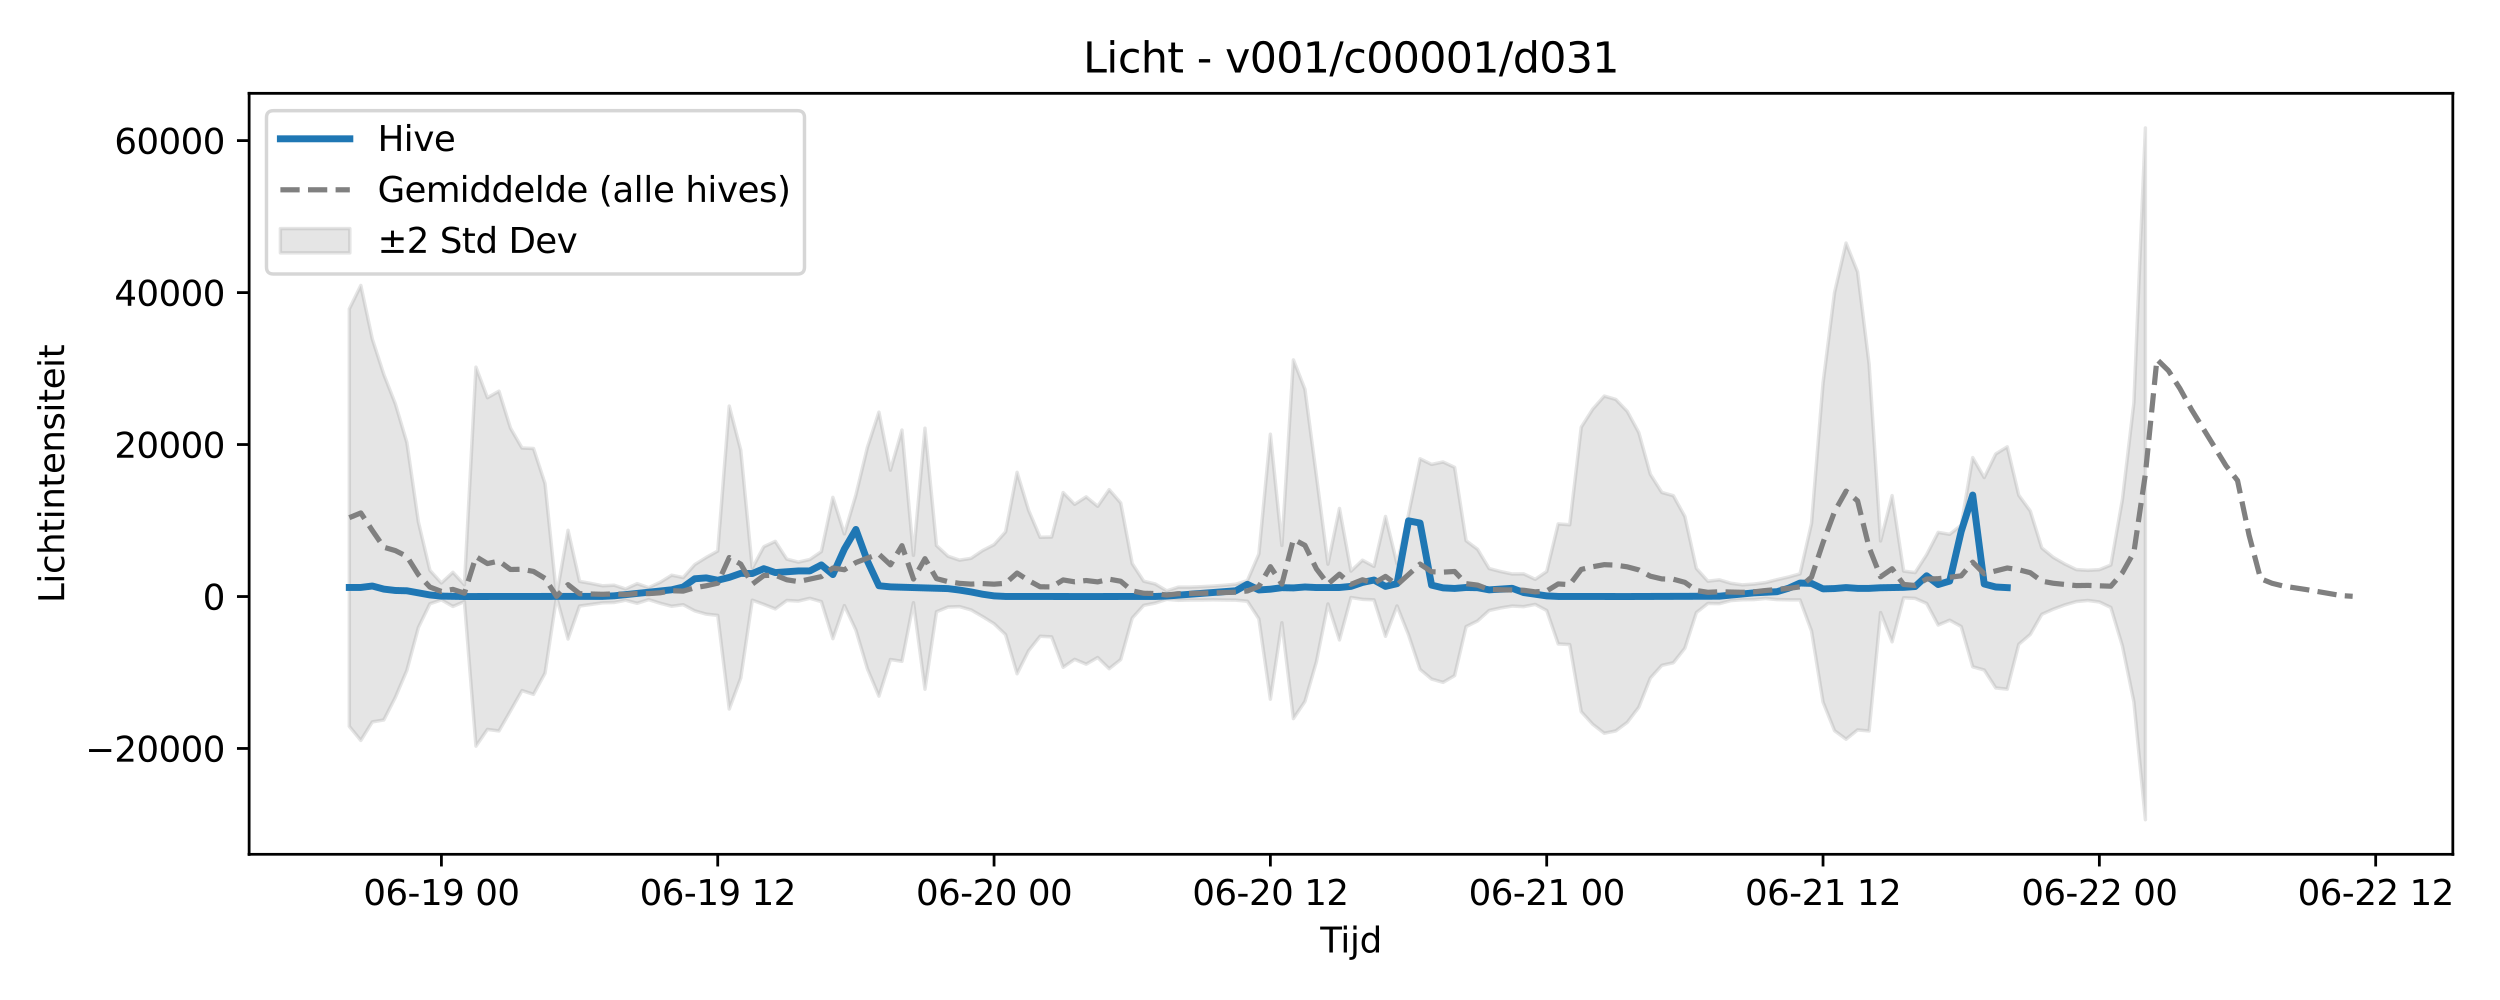 <?xml version="1.0" encoding="utf-8" standalone="no"?>
<!DOCTYPE svg PUBLIC "-//W3C//DTD SVG 1.1//EN"
  "http://www.w3.org/Graphics/SVG/1.1/DTD/svg11.dtd">
<svg xmlns:xlink="http://www.w3.org/1999/xlink" width="720pt" height="288pt" viewBox="0 0 720 288" xmlns="http://www.w3.org/2000/svg" version="1.1">
 <defs>
  <style type="text/css">*{stroke-linejoin: round; stroke-linecap: butt}</style>
 </defs>
 <g id="figure_1">
  <g id="patch_1">
   <path d="M 0 288 
L 720 288 
L 720 0 
L 0 0 
z
" style="fill: #ffffff"/>
  </g>
  <g id="axes_1">
   <g id="patch_2">
    <path d="M 71.75 246.04 
L 706.413 246.04 
L 706.413 26.88 
L 71.75 26.88 
z
" style="fill: #ffffff"/>
   </g>
   <g id="FillBetweenPolyCollection_1">
    <defs>
     <path id="mc378f699a2" d="M 100.598 -199.018 
L 100.598 -78.81 
L 103.914 -74.75 
L 107.23 -80.092 
L 110.546 -80.65 
L 113.862 -87.162 
L 117.178 -94.944 
L 120.494 -107.28 
L 123.81 -114.106 
L 127.126 -115.241 
L 130.441 -113.335 
L 133.757 -114.751 
L 137.073 -73.111 
L 140.389 -77.926 
L 143.705 -77.488 
L 147.021 -83.264 
L 150.337 -89.116 
L 153.653 -88.025 
L 156.969 -94.119 
L 160.284 -116.027 
L 163.6 -103.949 
L 166.916 -113.459 
L 170.232 -113.923 
L 173.548 -114.388 
L 176.864 -114.479 
L 180.18 -115.133 
L 183.496 -114.247 
L 186.812 -115.312 
L 190.128 -114.257 
L 193.443 -113.395 
L 196.759 -113.85 
L 200.075 -112.075 
L 203.391 -111.131 
L 206.707 -110.77 
L 210.023 -83.806 
L 213.339 -92.714 
L 216.655 -115.153 
L 219.971 -113.94 
L 223.287 -112.628 
L 226.602 -115.065 
L 229.918 -114.886 
L 233.234 -115.682 
L 236.55 -114.732 
L 239.866 -104.054 
L 243.182 -113.591 
L 246.498 -106.53 
L 249.814 -95.374 
L 253.13 -87.512 
L 256.446 -98.069 
L 259.761 -97.529 
L 263.077 -114.423 
L 266.393 -89.508 
L 269.709 -111.815 
L 273.025 -113.174 
L 276.341 -113.299 
L 279.657 -112.348 
L 282.973 -110.434 
L 286.289 -108.373 
L 289.605 -105.212 
L 292.92 -93.954 
L 296.236 -100.578 
L 299.552 -104.759 
L 302.868 -104.588 
L 306.184 -95.817 
L 309.5 -98.111 
L 312.816 -96.717 
L 316.132 -98.634 
L 319.448 -95.407 
L 322.763 -98.042 
L 326.079 -109.975 
L 329.395 -113.659 
L 332.711 -114.311 
L 336.027 -115.396 
L 339.343 -115.11 
L 342.659 -115.197 
L 345.975 -115.198 
L 349.291 -115.255 
L 352.607 -115.195 
L 355.922 -115.154 
L 359.238 -114.841 
L 362.554 -109.774 
L 365.87 -86.631 
L 369.186 -108.643 
L 372.502 -81.044 
L 375.818 -85.967 
L 379.134 -97.456 
L 382.45 -114.068 
L 385.766 -103.695 
L 389.081 -115.918 
L 392.397 -115.388 
L 395.713 -115.243 
L 399.029 -104.739 
L 402.345 -113.496 
L 405.661 -105.152 
L 408.977 -95.218 
L 412.293 -92.431 
L 415.609 -91.478 
L 418.925 -93.418 
L 422.24 -107.535 
L 425.556 -109.178 
L 428.872 -112.18 
L 432.188 -112.915 
L 435.504 -113.455 
L 438.82 -113.285 
L 442.136 -113.926 
L 445.452 -112.177 
L 448.768 -102.544 
L 452.084 -102.364 
L 455.399 -83.031 
L 458.715 -79.393 
L 462.031 -76.824 
L 465.347 -77.502 
L 468.663 -79.972 
L 471.979 -84.315 
L 475.295 -92.699 
L 478.611 -96.378 
L 481.927 -97.125 
L 485.243 -101.319 
L 488.558 -111.579 
L 491.874 -114.203 
L 495.19 -114.143 
L 498.506 -115.03 
L 501.822 -115.27 
L 505.138 -115.316 
L 508.454 -115.641 
L 511.77 -115.317 
L 515.086 -115.248 
L 518.401 -115.241 
L 521.717 -106.282 
L 525.033 -85.81 
L 528.349 -77.569 
L 531.665 -75.105 
L 534.981 -77.782 
L 538.297 -77.478 
L 541.613 -111.57 
L 544.929 -103.15 
L 548.245 -115.834 
L 551.56 -115.66 
L 554.876 -114.205 
L 558.192 -107.986 
L 561.508 -109.386 
L 564.824 -107.569 
L 568.14 -95.965 
L 571.456 -95.03 
L 574.772 -89.876 
L 578.088 -89.514 
L 581.404 -102.447 
L 584.719 -105.276 
L 588.035 -111.075 
L 591.351 -112.557 
L 594.667 -113.793 
L 597.983 -114.749 
L 601.299 -115.06 
L 604.615 -114.633 
L 607.931 -113.056 
L 611.247 -101.983 
L 614.563 -85.87 
L 617.878 -51.922 
L 617.878 -251.158 
L 617.878 -251.158 
L 614.563 -172.03 
L 611.247 -144.101 
L 607.931 -125.285 
L 604.615 -123.933 
L 601.299 -123.75 
L 597.983 -123.958 
L 594.667 -125.568 
L 591.351 -127.476 
L 588.035 -130.196 
L 584.719 -140.838 
L 581.404 -145.384 
L 578.088 -159.313 
L 574.772 -157.264 
L 571.456 -150.463 
L 568.14 -156.214 
L 564.824 -136.752 
L 561.508 -134.122 
L 558.192 -134.68 
L 554.876 -128.269 
L 551.56 -123.101 
L 548.245 -123.526 
L 544.929 -145.263 
L 541.613 -132.207 
L 538.297 -183.168 
L 534.981 -209.71 
L 531.665 -218.001 
L 528.349 -203.751 
L 525.033 -177.656 
L 521.717 -137.273 
L 518.401 -122.733 
L 515.086 -121.819 
L 511.77 -121.057 
L 508.454 -120.217 
L 505.138 -119.792 
L 501.822 -119.56 
L 498.506 -120.02 
L 495.19 -121.005 
L 491.874 -120.625 
L 488.558 -124.298 
L 485.243 -139.252 
L 481.927 -145.244 
L 478.611 -146.171 
L 475.295 -151.425 
L 471.979 -163.415 
L 468.663 -169.524 
L 465.347 -172.974 
L 462.031 -173.933 
L 458.715 -170.188 
L 455.399 -164.975 
L 452.084 -136.867 
L 448.768 -137.115 
L 445.452 -123.418 
L 442.136 -121.153 
L 438.82 -122.728 
L 435.504 -122.696 
L 432.188 -123.395 
L 428.872 -124.259 
L 425.556 -129.793 
L 422.24 -132.279 
L 418.925 -153.41 
L 415.609 -154.958 
L 412.293 -154.252 
L 408.977 -155.875 
L 405.661 -139.88 
L 402.345 -125.611 
L 399.029 -139.258 
L 395.713 -124.869 
L 392.397 -126.666 
L 389.081 -123.517 
L 385.766 -141.582 
L 382.45 -125.515 
L 379.134 -150.871 
L 375.818 -175.921 
L 372.502 -184.35 
L 369.186 -130.906 
L 365.87 -162.959 
L 362.554 -128.44 
L 359.238 -120.761 
L 355.922 -119.759 
L 352.607 -119.443 
L 349.291 -119.207 
L 345.975 -119.034 
L 342.659 -118.913 
L 339.343 -118.902 
L 336.027 -117.841 
L 332.711 -119.814 
L 329.395 -120.613 
L 326.079 -125.691 
L 322.763 -143.162 
L 319.448 -146.985 
L 316.132 -142.191 
L 312.816 -144.908 
L 309.5 -142.757 
L 306.184 -146.145 
L 302.868 -133.336 
L 299.552 -133.264 
L 296.236 -141.052 
L 292.92 -151.973 
L 289.605 -134.828 
L 286.289 -131.139 
L 282.973 -129.434 
L 279.657 -127.196 
L 276.341 -126.682 
L 273.025 -127.81 
L 269.709 -130.892 
L 266.393 -164.68 
L 263.077 -128.053 
L 259.761 -164.156 
L 256.446 -152.587 
L 253.13 -169.308 
L 249.814 -159.163 
L 246.498 -145.451 
L 243.182 -134.235 
L 239.866 -144.767 
L 236.55 -129.142 
L 233.234 -126.869 
L 229.918 -126.115 
L 226.602 -126.97 
L 223.287 -132.088 
L 219.971 -130.546 
L 216.655 -124.373 
L 213.339 -158.342 
L 210.023 -171.055 
L 206.707 -129.313 
L 203.391 -127.462 
L 200.075 -125.387 
L 196.759 -121.667 
L 193.443 -122.343 
L 190.128 -120.294 
L 186.812 -118.762 
L 183.496 -119.91 
L 180.18 -118.391 
L 176.864 -119.457 
L 173.548 -119.293 
L 170.232 -119.967 
L 166.916 -120.567 
L 163.6 -135.285 
L 160.284 -116.467 
L 156.969 -148.722 
L 153.653 -158.839 
L 150.337 -158.977 
L 147.021 -164.71 
L 143.705 -175.346 
L 140.389 -173.458 
L 137.073 -182.262 
L 133.757 -119.587 
L 130.441 -123.178 
L 127.126 -120.096 
L 123.81 -123.754 
L 120.494 -137.678 
L 117.178 -160.556 
L 113.862 -171.686 
L 110.546 -180.142 
L 107.23 -190.333 
L 103.914 -205.791 
L 100.598 -199.018 
z
" style="stroke: #808080; stroke-opacity: 0.2"/>
    </defs>
    <g clip-path="url(#p91b0d6e70a)">
     <use xlink:href="#mc378f699a2" x="0" y="288" style="fill: #808080; fill-opacity: 0.2; stroke: #808080; stroke-opacity: 0.2"/>
    </g>
   </g>
   <g id="matplotlib.axis_1">
    <g id="xtick_1">
     <g id="line2d_1">
      <defs>
       <path id="mf3f656cefb" d="M 0 0 
L 0 3.5 
" style="stroke: #000000; stroke-width: 0.8"/>
      </defs>
      <g>
       <use xlink:href="#mf3f656cefb" x="127.126" y="246.04" style="stroke: #000000; stroke-width: 0.8"/>
      </g>
     </g>
     <g id="text_1">
      <!-- 06-19 00 -->
      <g transform="translate(104.645 260.638) scale(0.1 -0.1)">
       <defs>
        <path id="DejaVuSans-30" d="M 2034 4250 
Q 1547 4250 1301 3770 
Q 1056 3291 1056 2328 
Q 1056 1369 1301 889 
Q 1547 409 2034 409 
Q 2525 409 2770 889 
Q 3016 1369 3016 2328 
Q 3016 3291 2770 3770 
Q 2525 4250 2034 4250 
z
M 2034 4750 
Q 2819 4750 3233 4129 
Q 3647 3509 3647 2328 
Q 3647 1150 3233 529 
Q 2819 -91 2034 -91 
Q 1250 -91 836 529 
Q 422 1150 422 2328 
Q 422 3509 836 4129 
Q 1250 4750 2034 4750 
z
" transform="scale(0.016)"/>
        <path id="DejaVuSans-36" d="M 2113 2584 
Q 1688 2584 1439 2293 
Q 1191 2003 1191 1497 
Q 1191 994 1439 701 
Q 1688 409 2113 409 
Q 2538 409 2786 701 
Q 3034 994 3034 1497 
Q 3034 2003 2786 2293 
Q 2538 2584 2113 2584 
z
M 3366 4563 
L 3366 3988 
Q 3128 4100 2886 4159 
Q 2644 4219 2406 4219 
Q 1781 4219 1451 3797 
Q 1122 3375 1075 2522 
Q 1259 2794 1537 2939 
Q 1816 3084 2150 3084 
Q 2853 3084 3261 2657 
Q 3669 2231 3669 1497 
Q 3669 778 3244 343 
Q 2819 -91 2113 -91 
Q 1303 -91 875 529 
Q 447 1150 447 2328 
Q 447 3434 972 4092 
Q 1497 4750 2381 4750 
Q 2619 4750 2861 4703 
Q 3103 4656 3366 4563 
z
" transform="scale(0.016)"/>
        <path id="DejaVuSans-2d" d="M 313 2009 
L 1997 2009 
L 1997 1497 
L 313 1497 
L 313 2009 
z
" transform="scale(0.016)"/>
        <path id="DejaVuSans-31" d="M 794 531 
L 1825 531 
L 1825 4091 
L 703 3866 
L 703 4441 
L 1819 4666 
L 2450 4666 
L 2450 531 
L 3481 531 
L 3481 0 
L 794 0 
L 794 531 
z
" transform="scale(0.016)"/>
        <path id="DejaVuSans-39" d="M 703 97 
L 703 672 
Q 941 559 1184 500 
Q 1428 441 1663 441 
Q 2288 441 2617 861 
Q 2947 1281 2994 2138 
Q 2813 1869 2534 1725 
Q 2256 1581 1919 1581 
Q 1219 1581 811 2004 
Q 403 2428 403 3163 
Q 403 3881 828 4315 
Q 1253 4750 1959 4750 
Q 2769 4750 3195 4129 
Q 3622 3509 3622 2328 
Q 3622 1225 3098 567 
Q 2575 -91 1691 -91 
Q 1453 -91 1209 -44 
Q 966 3 703 97 
z
M 1959 2075 
Q 2384 2075 2632 2365 
Q 2881 2656 2881 3163 
Q 2881 3666 2632 3958 
Q 2384 4250 1959 4250 
Q 1534 4250 1286 3958 
Q 1038 3666 1038 3163 
Q 1038 2656 1286 2365 
Q 1534 2075 1959 2075 
z
" transform="scale(0.016)"/>
        <path id="DejaVuSans-20" transform="scale(0.016)"/>
       </defs>
       <use xlink:href="#DejaVuSans-30"/>
       <use xlink:href="#DejaVuSans-36" transform="translate(63.623 0)"/>
       <use xlink:href="#DejaVuSans-2d" transform="translate(127.246 0)"/>
       <use xlink:href="#DejaVuSans-31" transform="translate(163.33 0)"/>
       <use xlink:href="#DejaVuSans-39" transform="translate(226.953 0)"/>
       <use xlink:href="#DejaVuSans-20" transform="translate(290.576 0)"/>
       <use xlink:href="#DejaVuSans-30" transform="translate(322.363 0)"/>
       <use xlink:href="#DejaVuSans-30" transform="translate(385.986 0)"/>
      </g>
     </g>
    </g>
    <g id="xtick_2">
     <g id="line2d_2">
      <g>
       <use xlink:href="#mf3f656cefb" x="206.707" y="246.04" style="stroke: #000000; stroke-width: 0.8"/>
      </g>
     </g>
     <g id="text_2">
      <!-- 06-19 12 -->
      <g transform="translate(184.227 260.638) scale(0.1 -0.1)">
       <defs>
        <path id="DejaVuSans-32" d="M 1228 531 
L 3431 531 
L 3431 0 
L 469 0 
L 469 531 
Q 828 903 1448 1529 
Q 2069 2156 2228 2338 
Q 2531 2678 2651 2914 
Q 2772 3150 2772 3378 
Q 2772 3750 2511 3984 
Q 2250 4219 1831 4219 
Q 1534 4219 1204 4116 
Q 875 4013 500 3803 
L 500 4441 
Q 881 4594 1212 4672 
Q 1544 4750 1819 4750 
Q 2544 4750 2975 4387 
Q 3406 4025 3406 3419 
Q 3406 3131 3298 2873 
Q 3191 2616 2906 2266 
Q 2828 2175 2409 1742 
Q 1991 1309 1228 531 
z
" transform="scale(0.016)"/>
       </defs>
       <use xlink:href="#DejaVuSans-30"/>
       <use xlink:href="#DejaVuSans-36" transform="translate(63.623 0)"/>
       <use xlink:href="#DejaVuSans-2d" transform="translate(127.246 0)"/>
       <use xlink:href="#DejaVuSans-31" transform="translate(163.33 0)"/>
       <use xlink:href="#DejaVuSans-39" transform="translate(226.953 0)"/>
       <use xlink:href="#DejaVuSans-20" transform="translate(290.576 0)"/>
       <use xlink:href="#DejaVuSans-31" transform="translate(322.363 0)"/>
       <use xlink:href="#DejaVuSans-32" transform="translate(385.986 0)"/>
      </g>
     </g>
    </g>
    <g id="xtick_3">
     <g id="line2d_3">
      <g>
       <use xlink:href="#mf3f656cefb" x="286.289" y="246.04" style="stroke: #000000; stroke-width: 0.8"/>
      </g>
     </g>
     <g id="text_3">
      <!-- 06-20 00 -->
      <g transform="translate(263.808 260.638) scale(0.1 -0.1)">
       <use xlink:href="#DejaVuSans-30"/>
       <use xlink:href="#DejaVuSans-36" transform="translate(63.623 0)"/>
       <use xlink:href="#DejaVuSans-2d" transform="translate(127.246 0)"/>
       <use xlink:href="#DejaVuSans-32" transform="translate(163.33 0)"/>
       <use xlink:href="#DejaVuSans-30" transform="translate(226.953 0)"/>
       <use xlink:href="#DejaVuSans-20" transform="translate(290.576 0)"/>
       <use xlink:href="#DejaVuSans-30" transform="translate(322.363 0)"/>
       <use xlink:href="#DejaVuSans-30" transform="translate(385.986 0)"/>
      </g>
     </g>
    </g>
    <g id="xtick_4">
     <g id="line2d_4">
      <g>
       <use xlink:href="#mf3f656cefb" x="365.87" y="246.04" style="stroke: #000000; stroke-width: 0.8"/>
      </g>
     </g>
     <g id="text_4">
      <!-- 06-20 12 -->
      <g transform="translate(343.39 260.638) scale(0.1 -0.1)">
       <use xlink:href="#DejaVuSans-30"/>
       <use xlink:href="#DejaVuSans-36" transform="translate(63.623 0)"/>
       <use xlink:href="#DejaVuSans-2d" transform="translate(127.246 0)"/>
       <use xlink:href="#DejaVuSans-32" transform="translate(163.33 0)"/>
       <use xlink:href="#DejaVuSans-30" transform="translate(226.953 0)"/>
       <use xlink:href="#DejaVuSans-20" transform="translate(290.576 0)"/>
       <use xlink:href="#DejaVuSans-31" transform="translate(322.363 0)"/>
       <use xlink:href="#DejaVuSans-32" transform="translate(385.986 0)"/>
      </g>
     </g>
    </g>
    <g id="xtick_5">
     <g id="line2d_5">
      <g>
       <use xlink:href="#mf3f656cefb" x="445.452" y="246.04" style="stroke: #000000; stroke-width: 0.8"/>
      </g>
     </g>
     <g id="text_5">
      <!-- 06-21 00 -->
      <g transform="translate(422.971 260.638) scale(0.1 -0.1)">
       <use xlink:href="#DejaVuSans-30"/>
       <use xlink:href="#DejaVuSans-36" transform="translate(63.623 0)"/>
       <use xlink:href="#DejaVuSans-2d" transform="translate(127.246 0)"/>
       <use xlink:href="#DejaVuSans-32" transform="translate(163.33 0)"/>
       <use xlink:href="#DejaVuSans-31" transform="translate(226.953 0)"/>
       <use xlink:href="#DejaVuSans-20" transform="translate(290.576 0)"/>
       <use xlink:href="#DejaVuSans-30" transform="translate(322.363 0)"/>
       <use xlink:href="#DejaVuSans-30" transform="translate(385.986 0)"/>
      </g>
     </g>
    </g>
    <g id="xtick_6">
     <g id="line2d_6">
      <g>
       <use xlink:href="#mf3f656cefb" x="525.033" y="246.04" style="stroke: #000000; stroke-width: 0.8"/>
      </g>
     </g>
     <g id="text_6">
      <!-- 06-21 12 -->
      <g transform="translate(502.553 260.638) scale(0.1 -0.1)">
       <use xlink:href="#DejaVuSans-30"/>
       <use xlink:href="#DejaVuSans-36" transform="translate(63.623 0)"/>
       <use xlink:href="#DejaVuSans-2d" transform="translate(127.246 0)"/>
       <use xlink:href="#DejaVuSans-32" transform="translate(163.33 0)"/>
       <use xlink:href="#DejaVuSans-31" transform="translate(226.953 0)"/>
       <use xlink:href="#DejaVuSans-20" transform="translate(290.576 0)"/>
       <use xlink:href="#DejaVuSans-31" transform="translate(322.363 0)"/>
       <use xlink:href="#DejaVuSans-32" transform="translate(385.986 0)"/>
      </g>
     </g>
    </g>
    <g id="xtick_7">
     <g id="line2d_7">
      <g>
       <use xlink:href="#mf3f656cefb" x="604.615" y="246.04" style="stroke: #000000; stroke-width: 0.8"/>
      </g>
     </g>
     <g id="text_7">
      <!-- 06-22 00 -->
      <g transform="translate(582.134 260.638) scale(0.1 -0.1)">
       <use xlink:href="#DejaVuSans-30"/>
       <use xlink:href="#DejaVuSans-36" transform="translate(63.623 0)"/>
       <use xlink:href="#DejaVuSans-2d" transform="translate(127.246 0)"/>
       <use xlink:href="#DejaVuSans-32" transform="translate(163.33 0)"/>
       <use xlink:href="#DejaVuSans-32" transform="translate(226.953 0)"/>
       <use xlink:href="#DejaVuSans-20" transform="translate(290.576 0)"/>
       <use xlink:href="#DejaVuSans-30" transform="translate(322.363 0)"/>
       <use xlink:href="#DejaVuSans-30" transform="translate(385.986 0)"/>
      </g>
     </g>
    </g>
    <g id="xtick_8">
     <g id="line2d_8">
      <g>
       <use xlink:href="#mf3f656cefb" x="684.196" y="246.04" style="stroke: #000000; stroke-width: 0.8"/>
      </g>
     </g>
     <g id="text_8">
      <!-- 06-22 12 -->
      <g transform="translate(661.716 260.638) scale(0.1 -0.1)">
       <use xlink:href="#DejaVuSans-30"/>
       <use xlink:href="#DejaVuSans-36" transform="translate(63.623 0)"/>
       <use xlink:href="#DejaVuSans-2d" transform="translate(127.246 0)"/>
       <use xlink:href="#DejaVuSans-32" transform="translate(163.33 0)"/>
       <use xlink:href="#DejaVuSans-32" transform="translate(226.953 0)"/>
       <use xlink:href="#DejaVuSans-20" transform="translate(290.576 0)"/>
       <use xlink:href="#DejaVuSans-31" transform="translate(322.363 0)"/>
       <use xlink:href="#DejaVuSans-32" transform="translate(385.986 0)"/>
      </g>
     </g>
    </g>
    <g id="text_9">
     <!-- Tijd -->
     <g transform="translate(380.231 274.317) scale(0.1 -0.1)">
      <defs>
       <path id="DejaVuSans-54" d="M -19 4666 
L 3928 4666 
L 3928 4134 
L 2272 4134 
L 2272 0 
L 1638 0 
L 1638 4134 
L -19 4134 
L -19 4666 
z
" transform="scale(0.016)"/>
       <path id="DejaVuSans-69" d="M 603 3500 
L 1178 3500 
L 1178 0 
L 603 0 
L 603 3500 
z
M 603 4863 
L 1178 4863 
L 1178 4134 
L 603 4134 
L 603 4863 
z
" transform="scale(0.016)"/>
       <path id="DejaVuSans-6a" d="M 603 3500 
L 1178 3500 
L 1178 -63 
Q 1178 -731 923 -1031 
Q 669 -1331 103 -1331 
L -116 -1331 
L -116 -844 
L 38 -844 
Q 366 -844 484 -692 
Q 603 -541 603 -63 
L 603 3500 
z
M 603 4863 
L 1178 4863 
L 1178 4134 
L 603 4134 
L 603 4863 
z
" transform="scale(0.016)"/>
       <path id="DejaVuSans-64" d="M 2906 2969 
L 2906 4863 
L 3481 4863 
L 3481 0 
L 2906 0 
L 2906 525 
Q 2725 213 2448 61 
Q 2172 -91 1784 -91 
Q 1150 -91 751 415 
Q 353 922 353 1747 
Q 353 2572 751 3078 
Q 1150 3584 1784 3584 
Q 2172 3584 2448 3432 
Q 2725 3281 2906 2969 
z
M 947 1747 
Q 947 1113 1208 752 
Q 1469 391 1925 391 
Q 2381 391 2643 752 
Q 2906 1113 2906 1747 
Q 2906 2381 2643 2742 
Q 2381 3103 1925 3103 
Q 1469 3103 1208 2742 
Q 947 2381 947 1747 
z
" transform="scale(0.016)"/>
      </defs>
      <use xlink:href="#DejaVuSans-54"/>
      <use xlink:href="#DejaVuSans-69" transform="translate(57.959 0)"/>
      <use xlink:href="#DejaVuSans-6a" transform="translate(85.742 0)"/>
      <use xlink:href="#DejaVuSans-64" transform="translate(113.525 0)"/>
     </g>
    </g>
   </g>
   <g id="matplotlib.axis_2">
    <g id="ytick_1">
     <g id="line2d_9">
      <defs>
       <path id="m6203647430" d="M 0 0 
L -3.5 0 
" style="stroke: #000000; stroke-width: 0.8"/>
      </defs>
      <g>
       <use xlink:href="#m6203647430" x="71.75" y="215.564" style="stroke: #000000; stroke-width: 0.8"/>
      </g>
     </g>
     <g id="text_10">
      <!-- −20000 -->
      <g transform="translate(24.558 219.364) scale(0.1 -0.1)">
       <defs>
        <path id="DejaVuSans-2212" d="M 678 2272 
L 4684 2272 
L 4684 1741 
L 678 1741 
L 678 2272 
z
" transform="scale(0.016)"/>
       </defs>
       <use xlink:href="#DejaVuSans-2212"/>
       <use xlink:href="#DejaVuSans-32" transform="translate(83.789 0)"/>
       <use xlink:href="#DejaVuSans-30" transform="translate(147.412 0)"/>
       <use xlink:href="#DejaVuSans-30" transform="translate(211.035 0)"/>
       <use xlink:href="#DejaVuSans-30" transform="translate(274.658 0)"/>
       <use xlink:href="#DejaVuSans-30" transform="translate(338.281 0)"/>
      </g>
     </g>
    </g>
    <g id="ytick_2">
     <g id="line2d_10">
      <g>
       <use xlink:href="#m6203647430" x="71.75" y="171.798" style="stroke: #000000; stroke-width: 0.8"/>
      </g>
     </g>
     <g id="text_11">
      <!-- 0 -->
      <g transform="translate(58.388 175.597) scale(0.1 -0.1)">
       <use xlink:href="#DejaVuSans-30"/>
      </g>
     </g>
    </g>
    <g id="ytick_3">
     <g id="line2d_11">
      <g>
       <use xlink:href="#m6203647430" x="71.75" y="128.031" style="stroke: #000000; stroke-width: 0.8"/>
      </g>
     </g>
     <g id="text_12">
      <!-- 20000 -->
      <g transform="translate(32.938 131.83) scale(0.1 -0.1)">
       <use xlink:href="#DejaVuSans-32"/>
       <use xlink:href="#DejaVuSans-30" transform="translate(63.623 0)"/>
       <use xlink:href="#DejaVuSans-30" transform="translate(127.246 0)"/>
       <use xlink:href="#DejaVuSans-30" transform="translate(190.869 0)"/>
       <use xlink:href="#DejaVuSans-30" transform="translate(254.492 0)"/>
      </g>
     </g>
    </g>
    <g id="ytick_4">
     <g id="line2d_12">
      <g>
       <use xlink:href="#m6203647430" x="71.75" y="84.265" style="stroke: #000000; stroke-width: 0.8"/>
      </g>
     </g>
     <g id="text_13">
      <!-- 40000 -->
      <g transform="translate(32.938 88.064) scale(0.1 -0.1)">
       <defs>
        <path id="DejaVuSans-34" d="M 2419 4116 
L 825 1625 
L 2419 1625 
L 2419 4116 
z
M 2253 4666 
L 3047 4666 
L 3047 1625 
L 3713 1625 
L 3713 1100 
L 3047 1100 
L 3047 0 
L 2419 0 
L 2419 1100 
L 313 1100 
L 313 1709 
L 2253 4666 
z
" transform="scale(0.016)"/>
       </defs>
       <use xlink:href="#DejaVuSans-34"/>
       <use xlink:href="#DejaVuSans-30" transform="translate(63.623 0)"/>
       <use xlink:href="#DejaVuSans-30" transform="translate(127.246 0)"/>
       <use xlink:href="#DejaVuSans-30" transform="translate(190.869 0)"/>
       <use xlink:href="#DejaVuSans-30" transform="translate(254.492 0)"/>
      </g>
     </g>
    </g>
    <g id="ytick_5">
     <g id="line2d_13">
      <g>
       <use xlink:href="#m6203647430" x="71.75" y="40.498" style="stroke: #000000; stroke-width: 0.8"/>
      </g>
     </g>
     <g id="text_14">
      <!-- 60000 -->
      <g transform="translate(32.938 44.297) scale(0.1 -0.1)">
       <use xlink:href="#DejaVuSans-36"/>
       <use xlink:href="#DejaVuSans-30" transform="translate(63.623 0)"/>
       <use xlink:href="#DejaVuSans-30" transform="translate(127.246 0)"/>
       <use xlink:href="#DejaVuSans-30" transform="translate(190.869 0)"/>
       <use xlink:href="#DejaVuSans-30" transform="translate(254.492 0)"/>
      </g>
     </g>
    </g>
    <g id="text_15">
     <!-- Lichtintensiteit -->
     <g transform="translate(18.478 173.656) rotate(-90) scale(0.1 -0.1)">
      <defs>
       <path id="DejaVuSans-4c" d="M 628 4666 
L 1259 4666 
L 1259 531 
L 3531 531 
L 3531 0 
L 628 0 
L 628 4666 
z
" transform="scale(0.016)"/>
       <path id="DejaVuSans-63" d="M 3122 3366 
L 3122 2828 
Q 2878 2963 2633 3030 
Q 2388 3097 2138 3097 
Q 1578 3097 1268 2742 
Q 959 2388 959 1747 
Q 959 1106 1268 751 
Q 1578 397 2138 397 
Q 2388 397 2633 464 
Q 2878 531 3122 666 
L 3122 134 
Q 2881 22 2623 -34 
Q 2366 -91 2075 -91 
Q 1284 -91 818 406 
Q 353 903 353 1747 
Q 353 2603 823 3093 
Q 1294 3584 2113 3584 
Q 2378 3584 2631 3529 
Q 2884 3475 3122 3366 
z
" transform="scale(0.016)"/>
       <path id="DejaVuSans-68" d="M 3513 2113 
L 3513 0 
L 2938 0 
L 2938 2094 
Q 2938 2591 2744 2837 
Q 2550 3084 2163 3084 
Q 1697 3084 1428 2787 
Q 1159 2491 1159 1978 
L 1159 0 
L 581 0 
L 581 4863 
L 1159 4863 
L 1159 2956 
Q 1366 3272 1645 3428 
Q 1925 3584 2291 3584 
Q 2894 3584 3203 3211 
Q 3513 2838 3513 2113 
z
" transform="scale(0.016)"/>
       <path id="DejaVuSans-74" d="M 1172 4494 
L 1172 3500 
L 2356 3500 
L 2356 3053 
L 1172 3053 
L 1172 1153 
Q 1172 725 1289 603 
Q 1406 481 1766 481 
L 2356 481 
L 2356 0 
L 1766 0 
Q 1100 0 847 248 
Q 594 497 594 1153 
L 594 3053 
L 172 3053 
L 172 3500 
L 594 3500 
L 594 4494 
L 1172 4494 
z
" transform="scale(0.016)"/>
       <path id="DejaVuSans-6e" d="M 3513 2113 
L 3513 0 
L 2938 0 
L 2938 2094 
Q 2938 2591 2744 2837 
Q 2550 3084 2163 3084 
Q 1697 3084 1428 2787 
Q 1159 2491 1159 1978 
L 1159 0 
L 581 0 
L 581 3500 
L 1159 3500 
L 1159 2956 
Q 1366 3272 1645 3428 
Q 1925 3584 2291 3584 
Q 2894 3584 3203 3211 
Q 3513 2838 3513 2113 
z
" transform="scale(0.016)"/>
       <path id="DejaVuSans-65" d="M 3597 1894 
L 3597 1613 
L 953 1613 
Q 991 1019 1311 708 
Q 1631 397 2203 397 
Q 2534 397 2845 478 
Q 3156 559 3463 722 
L 3463 178 
Q 3153 47 2828 -22 
Q 2503 -91 2169 -91 
Q 1331 -91 842 396 
Q 353 884 353 1716 
Q 353 2575 817 3079 
Q 1281 3584 2069 3584 
Q 2775 3584 3186 3129 
Q 3597 2675 3597 1894 
z
M 3022 2063 
Q 3016 2534 2758 2815 
Q 2500 3097 2075 3097 
Q 1594 3097 1305 2825 
Q 1016 2553 972 2059 
L 3022 2063 
z
" transform="scale(0.016)"/>
       <path id="DejaVuSans-73" d="M 2834 3397 
L 2834 2853 
Q 2591 2978 2328 3040 
Q 2066 3103 1784 3103 
Q 1356 3103 1142 2972 
Q 928 2841 928 2578 
Q 928 2378 1081 2264 
Q 1234 2150 1697 2047 
L 1894 2003 
Q 2506 1872 2764 1633 
Q 3022 1394 3022 966 
Q 3022 478 2636 193 
Q 2250 -91 1575 -91 
Q 1294 -91 989 -36 
Q 684 19 347 128 
L 347 722 
Q 666 556 975 473 
Q 1284 391 1588 391 
Q 1994 391 2212 530 
Q 2431 669 2431 922 
Q 2431 1156 2273 1281 
Q 2116 1406 1581 1522 
L 1381 1569 
Q 847 1681 609 1914 
Q 372 2147 372 2553 
Q 372 3047 722 3315 
Q 1072 3584 1716 3584 
Q 2034 3584 2315 3537 
Q 2597 3491 2834 3397 
z
" transform="scale(0.016)"/>
      </defs>
      <use xlink:href="#DejaVuSans-4c"/>
      <use xlink:href="#DejaVuSans-69" transform="translate(55.713 0)"/>
      <use xlink:href="#DejaVuSans-63" transform="translate(83.496 0)"/>
      <use xlink:href="#DejaVuSans-68" transform="translate(138.477 0)"/>
      <use xlink:href="#DejaVuSans-74" transform="translate(201.855 0)"/>
      <use xlink:href="#DejaVuSans-69" transform="translate(241.064 0)"/>
      <use xlink:href="#DejaVuSans-6e" transform="translate(268.848 0)"/>
      <use xlink:href="#DejaVuSans-74" transform="translate(332.227 0)"/>
      <use xlink:href="#DejaVuSans-65" transform="translate(371.436 0)"/>
      <use xlink:href="#DejaVuSans-6e" transform="translate(432.959 0)"/>
      <use xlink:href="#DejaVuSans-73" transform="translate(496.338 0)"/>
      <use xlink:href="#DejaVuSans-69" transform="translate(548.438 0)"/>
      <use xlink:href="#DejaVuSans-74" transform="translate(576.221 0)"/>
      <use xlink:href="#DejaVuSans-65" transform="translate(615.43 0)"/>
      <use xlink:href="#DejaVuSans-69" transform="translate(676.953 0)"/>
      <use xlink:href="#DejaVuSans-74" transform="translate(704.736 0)"/>
     </g>
    </g>
   </g>
   <g id="line2d_14">
    <path d="M 100.598 169.19 
L 103.914 169.183 
L 107.23 168.774 
L 110.546 169.666 
L 113.862 170.058 
L 117.178 170.144 
L 123.81 171.343 
L 127.126 171.684 
L 133.757 171.798 
L 173.548 171.756 
L 176.864 171.601 
L 193.443 169.862 
L 196.759 169.067 
L 200.075 166.686 
L 203.391 166.433 
L 206.707 167.112 
L 210.023 166.29 
L 213.339 165.131 
L 216.655 165.182 
L 219.971 163.78 
L 223.287 164.903 
L 229.918 164.433 
L 233.234 164.42 
L 236.55 162.697 
L 239.866 165.476 
L 243.182 158.126 
L 246.498 152.486 
L 249.814 161.572 
L 253.13 168.695 
L 256.446 169.02 
L 273.025 169.52 
L 276.341 169.938 
L 279.657 170.473 
L 282.973 171.135 
L 286.289 171.614 
L 289.605 171.78 
L 312.816 171.798 
L 332.711 171.782 
L 336.027 171.665 
L 355.922 170.135 
L 359.238 168.28 
L 362.554 169.907 
L 365.87 169.689 
L 369.186 169.248 
L 372.502 169.318 
L 375.818 169.054 
L 379.134 169.212 
L 385.766 169.199 
L 389.081 168.876 
L 392.397 167.74 
L 395.713 167.05 
L 399.029 168.88 
L 402.345 168.095 
L 405.661 150.001 
L 408.977 150.637 
L 412.293 168.518 
L 415.609 169.309 
L 418.925 169.472 
L 422.24 169.197 
L 425.556 169.26 
L 428.872 169.881 
L 435.504 169.431 
L 438.82 170.658 
L 445.452 171.617 
L 448.768 171.775 
L 468.663 171.798 
L 495.19 171.706 
L 505.138 170.742 
L 511.77 170.412 
L 515.086 169.414 
L 518.401 167.912 
L 521.717 168.025 
L 525.033 169.594 
L 528.349 169.501 
L 531.665 169.219 
L 534.981 169.452 
L 538.297 169.453 
L 541.613 169.27 
L 548.245 169.158 
L 551.56 168.926 
L 554.876 165.831 
L 558.192 168.346 
L 561.508 167.358 
L 564.824 153.053 
L 568.14 142.581 
L 571.456 168.191 
L 574.772 169.057 
L 578.088 169.237 
L 578.088 169.237 
" clip-path="url(#p91b0d6e70a)" style="fill: none; stroke: #1f77b4; stroke-width: 2; stroke-linecap: square"/>
   </g>
   <g id="line2d_15">
    <path d="M 100.598 149.086 
L 103.914 147.73 
L 107.23 152.788 
L 110.546 157.604 
L 113.862 158.576 
L 117.178 160.25 
L 120.494 165.521 
L 123.81 169.07 
L 127.126 170.332 
L 130.441 169.744 
L 133.757 170.831 
L 137.073 160.314 
L 140.389 162.308 
L 143.705 161.583 
L 147.021 164.013 
L 150.337 163.953 
L 153.653 164.568 
L 156.969 166.58 
L 160.284 171.753 
L 163.6 168.383 
L 166.916 170.987 
L 173.548 171.16 
L 176.864 171.032 
L 180.18 171.238 
L 183.496 170.921 
L 186.812 170.963 
L 190.128 170.725 
L 193.443 170.131 
L 196.759 170.241 
L 200.075 169.269 
L 203.391 168.703 
L 206.707 167.958 
L 210.023 160.57 
L 213.339 162.472 
L 216.655 168.237 
L 219.971 165.757 
L 223.287 165.642 
L 226.602 166.983 
L 229.918 167.5 
L 236.55 166.063 
L 239.866 163.59 
L 243.182 164.087 
L 246.498 162.01 
L 249.814 160.732 
L 253.13 159.59 
L 256.446 162.672 
L 259.761 157.157 
L 263.077 166.762 
L 266.393 160.906 
L 269.709 166.646 
L 273.025 167.508 
L 276.341 168.01 
L 279.657 168.228 
L 282.973 168.066 
L 286.289 168.244 
L 289.605 167.98 
L 292.92 165.036 
L 296.236 167.185 
L 299.552 168.988 
L 302.868 169.038 
L 306.184 167.019 
L 309.5 167.566 
L 312.816 167.188 
L 316.132 167.587 
L 319.448 166.804 
L 322.763 167.398 
L 326.079 170.167 
L 329.395 170.864 
L 332.711 170.937 
L 336.027 171.381 
L 339.343 170.994 
L 349.291 170.769 
L 355.922 170.544 
L 359.238 170.199 
L 362.554 168.893 
L 365.87 163.205 
L 369.186 168.225 
L 372.502 155.303 
L 375.818 157.056 
L 379.134 163.837 
L 382.45 168.208 
L 385.766 165.361 
L 389.081 168.282 
L 392.397 166.973 
L 395.713 167.944 
L 399.029 166.002 
L 402.345 168.446 
L 408.977 162.454 
L 412.293 164.658 
L 415.609 164.782 
L 418.925 164.586 
L 422.24 168.093 
L 425.556 168.514 
L 428.872 169.781 
L 438.82 169.994 
L 442.136 170.46 
L 445.452 170.202 
L 448.768 168.17 
L 452.084 168.384 
L 455.399 163.997 
L 458.715 163.21 
L 462.031 162.621 
L 465.347 162.762 
L 468.663 163.252 
L 471.979 164.135 
L 475.295 165.938 
L 478.611 166.726 
L 481.927 166.816 
L 485.243 167.714 
L 488.558 170.062 
L 491.874 170.586 
L 495.19 170.426 
L 501.822 170.585 
L 505.138 170.446 
L 508.454 170.071 
L 515.086 169.467 
L 518.401 169.013 
L 521.717 166.222 
L 525.033 156.267 
L 528.349 147.34 
L 531.665 141.447 
L 534.981 144.254 
L 538.297 157.677 
L 541.613 166.112 
L 544.929 163.793 
L 548.245 168.32 
L 551.56 168.62 
L 554.876 166.763 
L 558.192 166.667 
L 564.824 165.84 
L 568.14 161.911 
L 571.456 165.254 
L 578.088 163.586 
L 581.404 164.084 
L 584.719 164.943 
L 588.035 167.365 
L 591.351 167.983 
L 597.983 168.647 
L 601.299 168.595 
L 607.931 168.829 
L 611.247 164.958 
L 614.563 159.05 
L 617.878 136.46 
L 621.194 103.495 
L 624.51 106.744 
L 627.826 111.918 
L 631.142 117.942 
L 637.774 128.719 
L 641.09 134.149 
L 644.406 138.394 
L 647.722 154.08 
L 651.037 166.653 
L 654.353 167.987 
L 657.669 168.799 
L 664.301 169.811 
L 674.249 171.528 
L 677.565 171.736 
L 677.565 171.736 
" clip-path="url(#p91b0d6e70a)" style="fill: none; stroke-dasharray: 5.55,2.4; stroke-dashoffset: 0; stroke: #808080; stroke-width: 1.5"/>
   </g>
   <g id="patch_3">
    <path d="M 71.75 246.04 
L 71.75 26.88 
" style="fill: none; stroke: #000000; stroke-width: 0.8; stroke-linejoin: miter; stroke-linecap: square"/>
   </g>
   <g id="patch_4">
    <path d="M 706.413 246.04 
L 706.413 26.88 
" style="fill: none; stroke: #000000; stroke-width: 0.8; stroke-linejoin: miter; stroke-linecap: square"/>
   </g>
   <g id="patch_5">
    <path d="M 71.75 246.04 
L 706.413 246.04 
" style="fill: none; stroke: #000000; stroke-width: 0.8; stroke-linejoin: miter; stroke-linecap: square"/>
   </g>
   <g id="patch_6">
    <path d="M 71.75 26.88 
L 706.413 26.88 
" style="fill: none; stroke: #000000; stroke-width: 0.8; stroke-linejoin: miter; stroke-linecap: square"/>
   </g>
   <g id="text_16">
    <!-- Licht - v001/c00001/d031 -->
    <g transform="translate(311.945 20.88) scale(0.12 -0.12)">
     <defs>
      <path id="DejaVuSans-76" d="M 191 3500 
L 800 3500 
L 1894 563 
L 2988 3500 
L 3597 3500 
L 2284 0 
L 1503 0 
L 191 3500 
z
" transform="scale(0.016)"/>
      <path id="DejaVuSans-2f" d="M 1625 4666 
L 2156 4666 
L 531 -594 
L 0 -594 
L 1625 4666 
z
" transform="scale(0.016)"/>
      <path id="DejaVuSans-33" d="M 2597 2516 
Q 3050 2419 3304 2112 
Q 3559 1806 3559 1356 
Q 3559 666 3084 287 
Q 2609 -91 1734 -91 
Q 1441 -91 1130 -33 
Q 819 25 488 141 
L 488 750 
Q 750 597 1062 519 
Q 1375 441 1716 441 
Q 2309 441 2620 675 
Q 2931 909 2931 1356 
Q 2931 1769 2642 2001 
Q 2353 2234 1838 2234 
L 1294 2234 
L 1294 2753 
L 1863 2753 
Q 2328 2753 2575 2939 
Q 2822 3125 2822 3475 
Q 2822 3834 2567 4026 
Q 2313 4219 1838 4219 
Q 1578 4219 1281 4162 
Q 984 4106 628 3988 
L 628 4550 
Q 988 4650 1302 4700 
Q 1616 4750 1894 4750 
Q 2613 4750 3031 4423 
Q 3450 4097 3450 3541 
Q 3450 3153 3228 2886 
Q 3006 2619 2597 2516 
z
" transform="scale(0.016)"/>
     </defs>
     <use xlink:href="#DejaVuSans-4c"/>
     <use xlink:href="#DejaVuSans-69" transform="translate(55.713 0)"/>
     <use xlink:href="#DejaVuSans-63" transform="translate(83.496 0)"/>
     <use xlink:href="#DejaVuSans-68" transform="translate(138.477 0)"/>
     <use xlink:href="#DejaVuSans-74" transform="translate(201.855 0)"/>
     <use xlink:href="#DejaVuSans-20" transform="translate(241.064 0)"/>
     <use xlink:href="#DejaVuSans-2d" transform="translate(272.852 0)"/>
     <use xlink:href="#DejaVuSans-20" transform="translate(308.936 0)"/>
     <use xlink:href="#DejaVuSans-76" transform="translate(340.723 0)"/>
     <use xlink:href="#DejaVuSans-30" transform="translate(399.902 0)"/>
     <use xlink:href="#DejaVuSans-30" transform="translate(463.525 0)"/>
     <use xlink:href="#DejaVuSans-31" transform="translate(527.148 0)"/>
     <use xlink:href="#DejaVuSans-2f" transform="translate(590.771 0)"/>
     <use xlink:href="#DejaVuSans-63" transform="translate(624.463 0)"/>
     <use xlink:href="#DejaVuSans-30" transform="translate(679.443 0)"/>
     <use xlink:href="#DejaVuSans-30" transform="translate(743.066 0)"/>
     <use xlink:href="#DejaVuSans-30" transform="translate(806.689 0)"/>
     <use xlink:href="#DejaVuSans-30" transform="translate(870.312 0)"/>
     <use xlink:href="#DejaVuSans-31" transform="translate(933.936 0)"/>
     <use xlink:href="#DejaVuSans-2f" transform="translate(997.559 0)"/>
     <use xlink:href="#DejaVuSans-64" transform="translate(1031.25 0)"/>
     <use xlink:href="#DejaVuSans-30" transform="translate(1094.727 0)"/>
     <use xlink:href="#DejaVuSans-33" transform="translate(1158.35 0)"/>
     <use xlink:href="#DejaVuSans-31" transform="translate(1221.973 0)"/>
    </g>
   </g>
   <g id="legend_1">
    <g id="patch_7">
     <path d="M 78.75 78.914 
L 229.694 78.914 
Q 231.694 78.914 231.694 76.914 
L 231.694 33.88 
Q 231.694 31.88 229.694 31.88 
L 78.75 31.88 
Q 76.75 31.88 76.75 33.88 
L 76.75 76.914 
Q 76.75 78.914 78.75 78.914 
z
" style="fill: #ffffff; opacity: 0.8; stroke: #cccccc; stroke-linejoin: miter"/>
    </g>
    <g id="line2d_16">
     <path d="M 80.75 39.978 
L 90.75 39.978 
L 100.75 39.978 
" style="fill: none; stroke: #1f77b4; stroke-width: 2; stroke-linecap: square"/>
    </g>
    <g id="text_17">
     <!-- Hive -->
     <g transform="translate(108.75 43.478) scale(0.1 -0.1)">
      <defs>
       <path id="DejaVuSans-48" d="M 628 4666 
L 1259 4666 
L 1259 2753 
L 3553 2753 
L 3553 4666 
L 4184 4666 
L 4184 0 
L 3553 0 
L 3553 2222 
L 1259 2222 
L 1259 0 
L 628 0 
L 628 4666 
z
" transform="scale(0.016)"/>
      </defs>
      <use xlink:href="#DejaVuSans-48"/>
      <use xlink:href="#DejaVuSans-69" transform="translate(75.195 0)"/>
      <use xlink:href="#DejaVuSans-76" transform="translate(102.979 0)"/>
      <use xlink:href="#DejaVuSans-65" transform="translate(162.158 0)"/>
     </g>
    </g>
    <g id="line2d_17">
     <path d="M 80.75 54.657 
L 90.75 54.657 
L 100.75 54.657 
" style="fill: none; stroke-dasharray: 5.55,2.4; stroke-dashoffset: 0; stroke: #808080; stroke-width: 1.5"/>
    </g>
    <g id="text_18">
     <!-- Gemiddelde (alle hives) -->
     <g transform="translate(108.75 58.157) scale(0.1 -0.1)">
      <defs>
       <path id="DejaVuSans-47" d="M 3809 666 
L 3809 1919 
L 2778 1919 
L 2778 2438 
L 4434 2438 
L 4434 434 
Q 4069 175 3628 42 
Q 3188 -91 2688 -91 
Q 1594 -91 976 548 
Q 359 1188 359 2328 
Q 359 3472 976 4111 
Q 1594 4750 2688 4750 
Q 3144 4750 3555 4637 
Q 3966 4525 4313 4306 
L 4313 3634 
Q 3963 3931 3569 4081 
Q 3175 4231 2741 4231 
Q 1884 4231 1454 3753 
Q 1025 3275 1025 2328 
Q 1025 1384 1454 906 
Q 1884 428 2741 428 
Q 3075 428 3337 486 
Q 3600 544 3809 666 
z
" transform="scale(0.016)"/>
       <path id="DejaVuSans-6d" d="M 3328 2828 
Q 3544 3216 3844 3400 
Q 4144 3584 4550 3584 
Q 5097 3584 5394 3201 
Q 5691 2819 5691 2113 
L 5691 0 
L 5113 0 
L 5113 2094 
Q 5113 2597 4934 2840 
Q 4756 3084 4391 3084 
Q 3944 3084 3684 2787 
Q 3425 2491 3425 1978 
L 3425 0 
L 2847 0 
L 2847 2094 
Q 2847 2600 2669 2842 
Q 2491 3084 2119 3084 
Q 1678 3084 1418 2786 
Q 1159 2488 1159 1978 
L 1159 0 
L 581 0 
L 581 3500 
L 1159 3500 
L 1159 2956 
Q 1356 3278 1631 3431 
Q 1906 3584 2284 3584 
Q 2666 3584 2933 3390 
Q 3200 3197 3328 2828 
z
" transform="scale(0.016)"/>
       <path id="DejaVuSans-6c" d="M 603 4863 
L 1178 4863 
L 1178 0 
L 603 0 
L 603 4863 
z
" transform="scale(0.016)"/>
       <path id="DejaVuSans-28" d="M 1984 4856 
Q 1566 4138 1362 3434 
Q 1159 2731 1159 2009 
Q 1159 1288 1364 580 
Q 1569 -128 1984 -844 
L 1484 -844 
Q 1016 -109 783 600 
Q 550 1309 550 2009 
Q 550 2706 781 3412 
Q 1013 4119 1484 4856 
L 1984 4856 
z
" transform="scale(0.016)"/>
       <path id="DejaVuSans-61" d="M 2194 1759 
Q 1497 1759 1228 1600 
Q 959 1441 959 1056 
Q 959 750 1161 570 
Q 1363 391 1709 391 
Q 2188 391 2477 730 
Q 2766 1069 2766 1631 
L 2766 1759 
L 2194 1759 
z
M 3341 1997 
L 3341 0 
L 2766 0 
L 2766 531 
Q 2569 213 2275 61 
Q 1981 -91 1556 -91 
Q 1019 -91 701 211 
Q 384 513 384 1019 
Q 384 1609 779 1909 
Q 1175 2209 1959 2209 
L 2766 2209 
L 2766 2266 
Q 2766 2663 2505 2880 
Q 2244 3097 1772 3097 
Q 1472 3097 1187 3025 
Q 903 2953 641 2809 
L 641 3341 
Q 956 3463 1253 3523 
Q 1550 3584 1831 3584 
Q 2591 3584 2966 3190 
Q 3341 2797 3341 1997 
z
" transform="scale(0.016)"/>
       <path id="DejaVuSans-29" d="M 513 4856 
L 1013 4856 
Q 1481 4119 1714 3412 
Q 1947 2706 1947 2009 
Q 1947 1309 1714 600 
Q 1481 -109 1013 -844 
L 513 -844 
Q 928 -128 1133 580 
Q 1338 1288 1338 2009 
Q 1338 2731 1133 3434 
Q 928 4138 513 4856 
z
" transform="scale(0.016)"/>
      </defs>
      <use xlink:href="#DejaVuSans-47"/>
      <use xlink:href="#DejaVuSans-65" transform="translate(77.49 0)"/>
      <use xlink:href="#DejaVuSans-6d" transform="translate(139.014 0)"/>
      <use xlink:href="#DejaVuSans-69" transform="translate(236.426 0)"/>
      <use xlink:href="#DejaVuSans-64" transform="translate(264.209 0)"/>
      <use xlink:href="#DejaVuSans-64" transform="translate(327.686 0)"/>
      <use xlink:href="#DejaVuSans-65" transform="translate(391.162 0)"/>
      <use xlink:href="#DejaVuSans-6c" transform="translate(452.686 0)"/>
      <use xlink:href="#DejaVuSans-64" transform="translate(480.469 0)"/>
      <use xlink:href="#DejaVuSans-65" transform="translate(543.945 0)"/>
      <use xlink:href="#DejaVuSans-20" transform="translate(605.469 0)"/>
      <use xlink:href="#DejaVuSans-28" transform="translate(637.256 0)"/>
      <use xlink:href="#DejaVuSans-61" transform="translate(676.27 0)"/>
      <use xlink:href="#DejaVuSans-6c" transform="translate(737.549 0)"/>
      <use xlink:href="#DejaVuSans-6c" transform="translate(765.332 0)"/>
      <use xlink:href="#DejaVuSans-65" transform="translate(793.115 0)"/>
      <use xlink:href="#DejaVuSans-20" transform="translate(854.639 0)"/>
      <use xlink:href="#DejaVuSans-68" transform="translate(886.426 0)"/>
      <use xlink:href="#DejaVuSans-69" transform="translate(949.805 0)"/>
      <use xlink:href="#DejaVuSans-76" transform="translate(977.588 0)"/>
      <use xlink:href="#DejaVuSans-65" transform="translate(1036.768 0)"/>
      <use xlink:href="#DejaVuSans-73" transform="translate(1098.291 0)"/>
      <use xlink:href="#DejaVuSans-29" transform="translate(1150.391 0)"/>
     </g>
    </g>
    <g id="patch_8">
     <path d="M 80.75 72.835 
L 100.75 72.835 
L 100.75 65.835 
L 80.75 65.835 
z
" style="fill: #808080; fill-opacity: 0.2; stroke: #808080; stroke-opacity: 0.2; stroke-linejoin: miter"/>
    </g>
    <g id="text_19">
     <!-- ±2 Std Dev -->
     <g transform="translate(108.75 72.835) scale(0.1 -0.1)">
      <defs>
       <path id="DejaVuSans-b1" d="M 2944 4013 
L 2944 2803 
L 4684 2803 
L 4684 2272 
L 2944 2272 
L 2944 1063 
L 2419 1063 
L 2419 2272 
L 678 2272 
L 678 2803 
L 2419 2803 
L 2419 4013 
L 2944 4013 
z
M 678 531 
L 4684 531 
L 4684 0 
L 678 0 
L 678 531 
z
" transform="scale(0.016)"/>
       <path id="DejaVuSans-53" d="M 3425 4513 
L 3425 3897 
Q 3066 4069 2747 4153 
Q 2428 4238 2131 4238 
Q 1616 4238 1336 4038 
Q 1056 3838 1056 3469 
Q 1056 3159 1242 3001 
Q 1428 2844 1947 2747 
L 2328 2669 
Q 3034 2534 3370 2195 
Q 3706 1856 3706 1288 
Q 3706 609 3251 259 
Q 2797 -91 1919 -91 
Q 1588 -91 1214 -16 
Q 841 59 441 206 
L 441 856 
Q 825 641 1194 531 
Q 1563 422 1919 422 
Q 2459 422 2753 634 
Q 3047 847 3047 1241 
Q 3047 1584 2836 1778 
Q 2625 1972 2144 2069 
L 1759 2144 
Q 1053 2284 737 2584 
Q 422 2884 422 3419 
Q 422 4038 858 4394 
Q 1294 4750 2059 4750 
Q 2388 4750 2728 4690 
Q 3069 4631 3425 4513 
z
" transform="scale(0.016)"/>
       <path id="DejaVuSans-44" d="M 1259 4147 
L 1259 519 
L 2022 519 
Q 2988 519 3436 956 
Q 3884 1394 3884 2338 
Q 3884 3275 3436 3711 
Q 2988 4147 2022 4147 
L 1259 4147 
z
M 628 4666 
L 1925 4666 
Q 3281 4666 3915 4102 
Q 4550 3538 4550 2338 
Q 4550 1131 3912 565 
Q 3275 0 1925 0 
L 628 0 
L 628 4666 
z
" transform="scale(0.016)"/>
      </defs>
      <use xlink:href="#DejaVuSans-b1"/>
      <use xlink:href="#DejaVuSans-32" transform="translate(83.789 0)"/>
      <use xlink:href="#DejaVuSans-20" transform="translate(147.412 0)"/>
      <use xlink:href="#DejaVuSans-53" transform="translate(179.199 0)"/>
      <use xlink:href="#DejaVuSans-74" transform="translate(242.676 0)"/>
      <use xlink:href="#DejaVuSans-64" transform="translate(281.885 0)"/>
      <use xlink:href="#DejaVuSans-20" transform="translate(345.361 0)"/>
      <use xlink:href="#DejaVuSans-44" transform="translate(377.148 0)"/>
      <use xlink:href="#DejaVuSans-65" transform="translate(454.15 0)"/>
      <use xlink:href="#DejaVuSans-76" transform="translate(515.674 0)"/>
     </g>
    </g>
   </g>
  </g>
 </g>
 <defs>
  <clipPath id="p91b0d6e70a">
   <rect x="71.75" y="26.88" width="634.663" height="219.16"/>
  </clipPath>
 </defs>
</svg>
